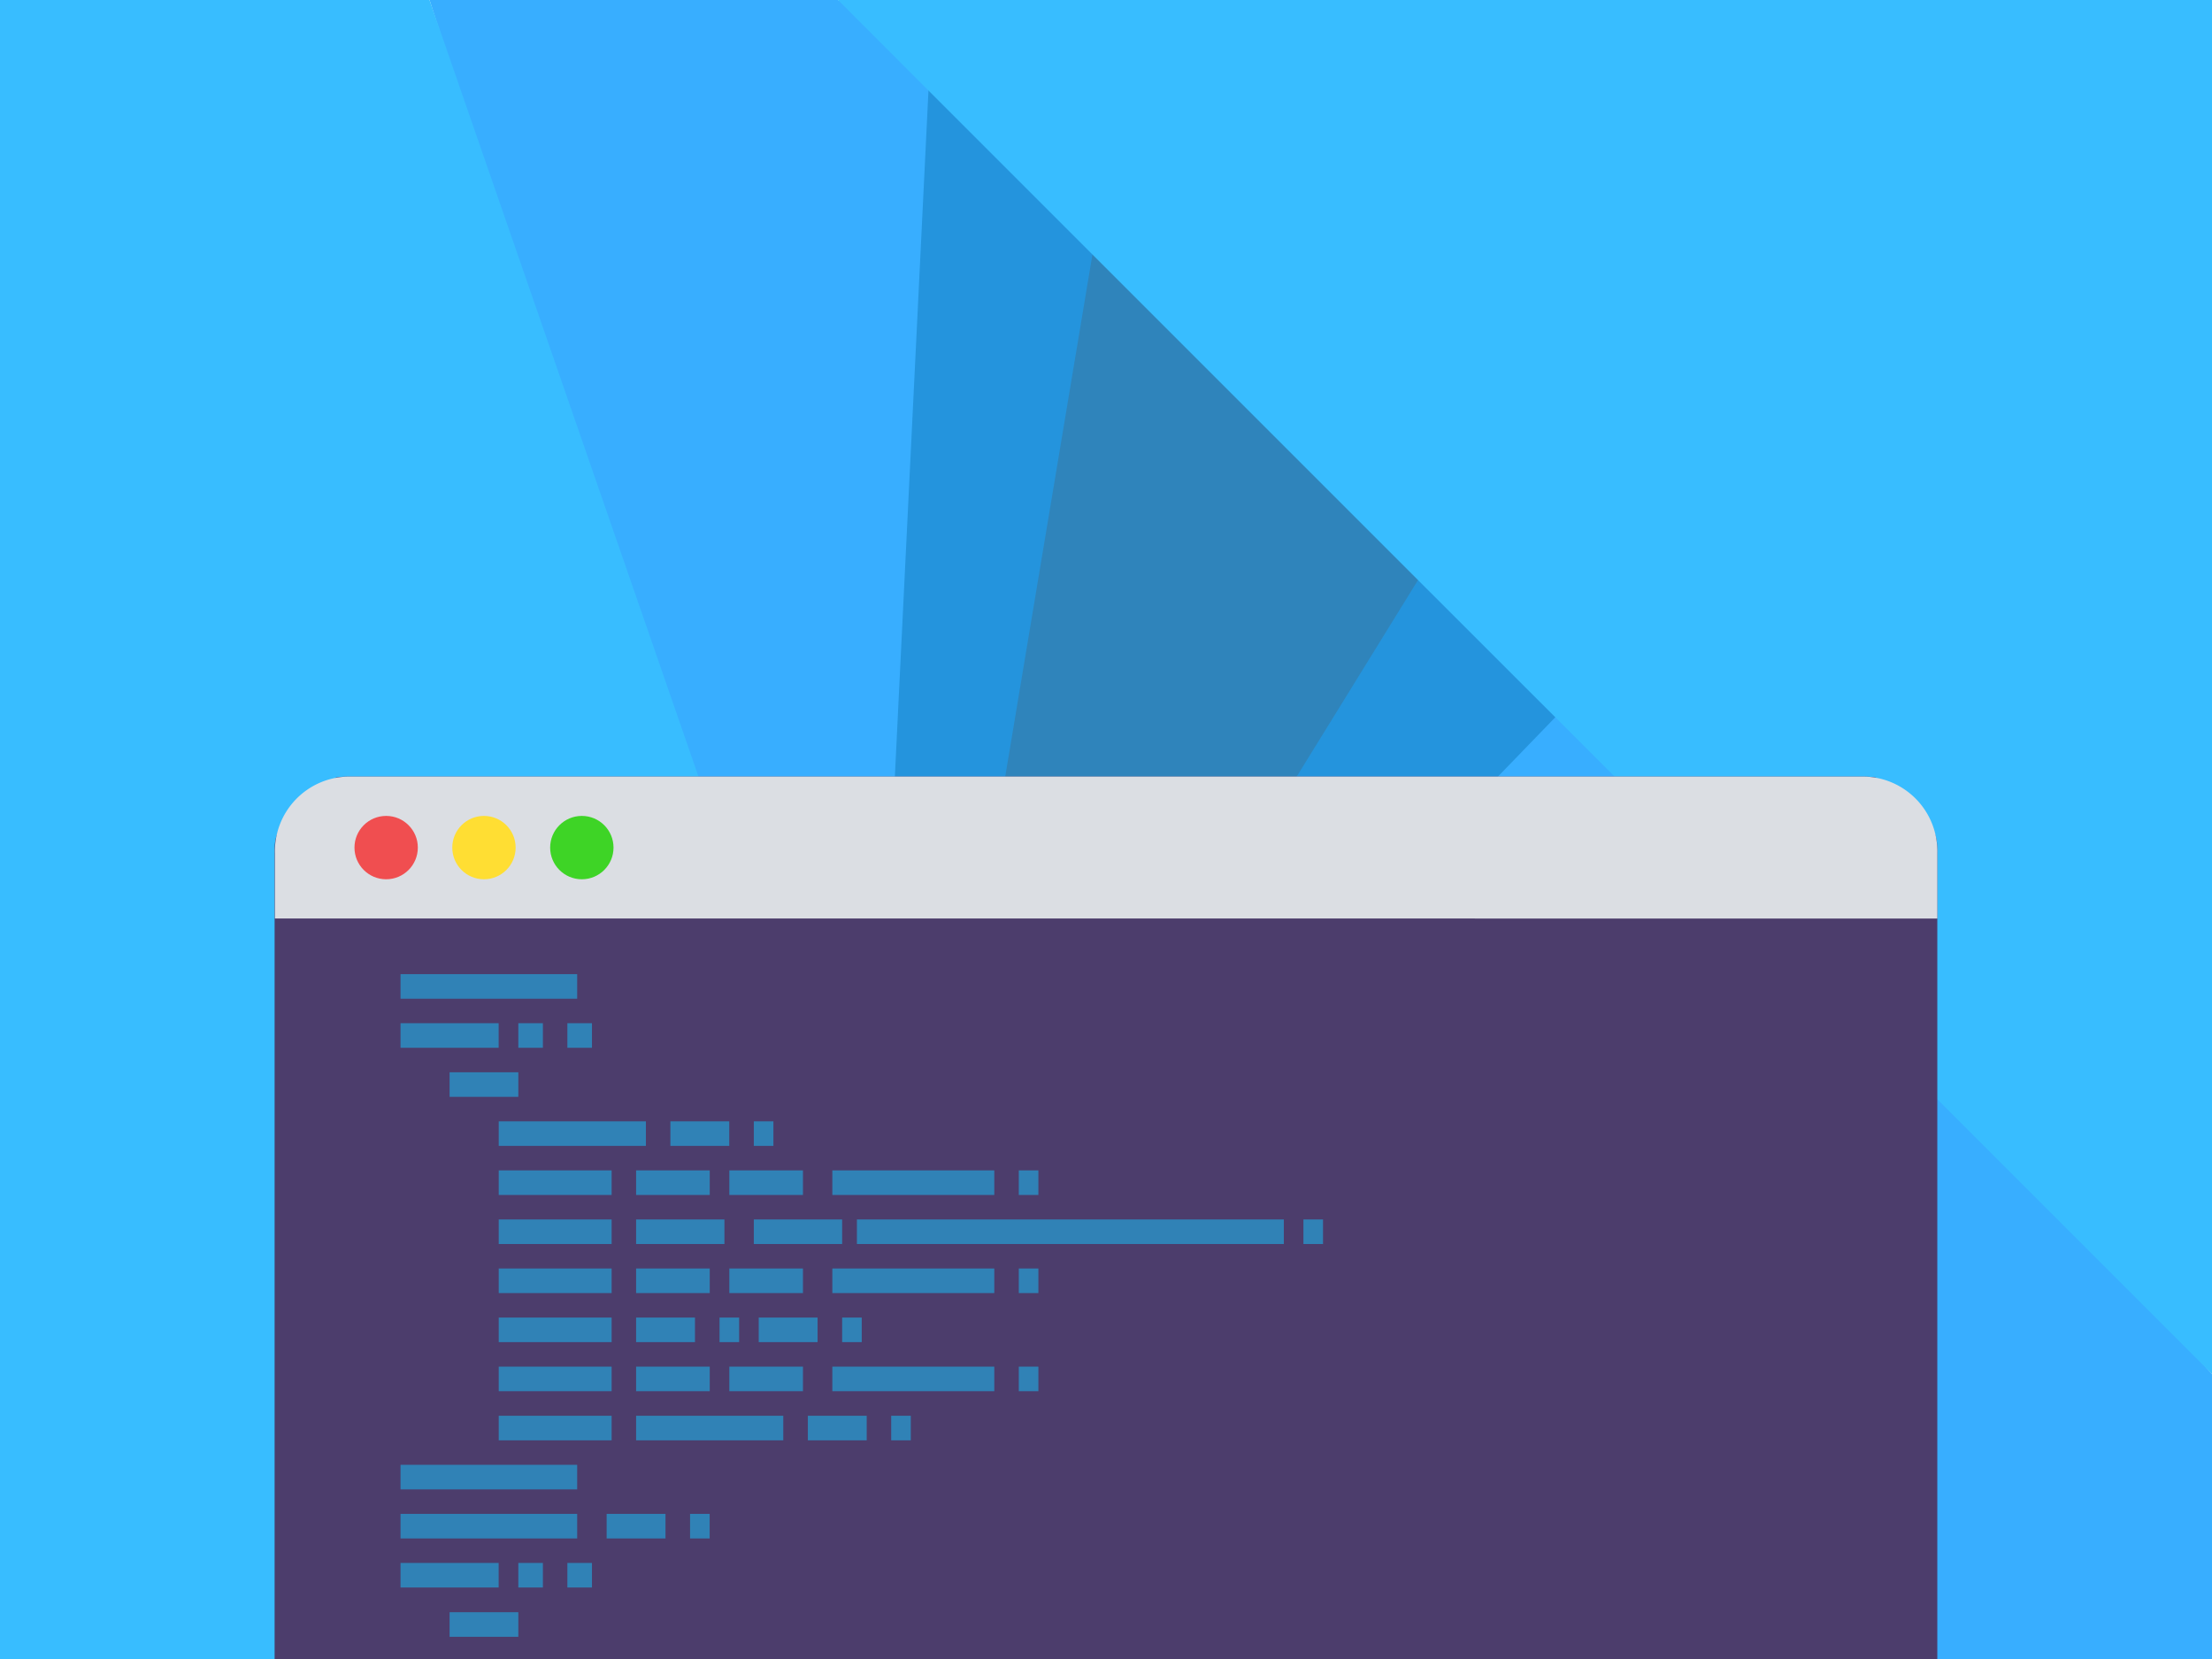 <svg xmlns="http://www.w3.org/2000/svg" viewBox="0 0 280 210"><defs><style>.cls-1{fill:#2f84bb;}.cls-2{fill:#2494dd;}.cls-3{fill:#38aeff;}.cls-4{fill:#38bdff;}.cls-5{fill:#4c3d6c;}.cls-6{fill:#dbdee3;}.cls-7{fill:#3082b6;}.cls-8{fill:#f04e50;}.cls-9{fill:#ffde33;}.cls-10{fill:#3ed426;}</style></defs><title>background_image_02</title><g id="Layer_2" data-name="Layer 2"><g id="Layer_1-2" data-name="Layer 1"><polygon class="cls-1" points="182.32 69.75 138.69 26.12 112.52 182.8 182.32 69.75"/><polygon class="cls-2" points="113.56 180.23 113.35 181.52 113.97 183.31 199.44 90.73 180.5 71.8 113.56 180.23"/><polygon class="cls-2" points="113.14 180.92 113.56 180.23 138.66 29.96 112.32 3.62 108.83 168.48 113.14 180.92"/><polygon class="cls-3" points="109.71 180.92 127.1 210 280 210 280 173.92 200.58 86.96 109.71 180.92"/><polygon class="cls-3" points="117.79 6.12 106.08 0 54.37 0 109.71 171.02 117.79 6.12"/><polygon class="cls-4" points="224.13 0 145.09 0 114.78 0 106.08 0 114.6 8.53 139.5 33.43 179.06 72.99 196.96 90.88 280 173.92 280 0.94 280 0 224.13 0"/><polygon class="cls-4" points="116.16 178.4 115.57 176.71 115.38 176.14 111.3 164.38 54.37 0 0 0 0 210 86.98 210 97.33 210 110.02 210 110.34 210 127.1 210 116.16 178.4"/><path class="cls-5" d="M245.23,107.5V210H34.76V107.5c0-4.1,3.48-5,7.19-6.22.45-.14.13-2.8.61-2.87A9.22,9.22,0,0,1,44,98.3H236a9.22,9.22,0,0,1,1.4.11c.48.07.74,3.57,1.19,3.71C242.33,103.31,245.23,103.4,245.23,107.5Z"/><path class="cls-6" d="M245.23,116.27V108a9.46,9.46,0,0,0-9.2-9.7H44a9.46,9.46,0,0,0-9.2,9.7v8.26Z"/><rect class="cls-7" x="50.7" y="123.31" width="22.36" height="3.11"/><rect class="cls-7" x="50.7" y="129.52" width="12.42" height="3.11"/><rect class="cls-7" x="65.61" y="129.52" width="3.11" height="3.11"/><rect class="cls-7" x="71.82" y="129.52" width="3.11" height="3.11"/><rect class="cls-7" x="50.7" y="191.63" width="22.36" height="3.11"/><rect class="cls-7" x="50.7" y="197.84" width="12.42" height="3.11"/><rect class="cls-7" x="65.61" y="197.84" width="3.11" height="3.11"/><rect class="cls-7" x="71.82" y="197.84" width="3.11" height="3.11"/><rect class="cls-7" x="56.91" y="135.73" width="8.7" height="3.11"/><rect class="cls-7" x="63.13" y="141.94" width="18.63" height="3.11"/><rect class="cls-7" x="84.86" y="141.94" width="7.45" height="3.11"/><rect class="cls-7" x="95.42" y="141.94" width="2.48" height="3.11"/><rect class="cls-7" x="80.52" y="179.21" width="18.63" height="3.11"/><rect class="cls-7" x="102.26" y="179.21" width="7.45" height="3.11"/><rect class="cls-7" x="112.81" y="179.21" width="2.48" height="3.11"/><rect class="cls-7" x="76.79" y="191.63" width="7.45" height="3.11"/><rect class="cls-7" x="87.35" y="191.63" width="2.48" height="3.11"/><rect class="cls-7" x="80.52" y="166.78" width="7.45" height="3.11"/><rect class="cls-7" x="91.08" y="166.78" width="2.48" height="3.11"/><rect class="cls-7" x="96.04" y="166.78" width="7.45" height="3.11"/><rect class="cls-7" x="106.6" y="166.78" width="2.48" height="3.11"/><rect class="cls-7" x="128.96" y="148.15" width="2.48" height="3.11"/><rect class="cls-7" x="164.99" y="154.36" width="2.48" height="3.11"/><rect class="cls-7" x="63.13" y="148.15" width="14.29" height="3.11"/><rect class="cls-7" x="80.52" y="148.15" width="9.32" height="3.11"/><rect class="cls-7" x="105.36" y="148.15" width="20.5" height="3.11"/><rect class="cls-7" x="92.32" y="148.15" width="9.32" height="3.11"/><rect class="cls-7" x="128.96" y="172.99" width="2.48" height="3.11"/><rect class="cls-7" x="80.52" y="172.99" width="9.32" height="3.11"/><rect class="cls-7" x="105.36" y="172.99" width="20.5" height="3.11"/><rect class="cls-7" x="92.32" y="172.99" width="9.32" height="3.11"/><rect class="cls-7" x="128.96" y="160.57" width="2.48" height="3.11"/><rect class="cls-7" x="80.52" y="160.57" width="9.32" height="3.11"/><rect class="cls-7" x="105.36" y="160.57" width="20.5" height="3.11"/><rect class="cls-7" x="92.32" y="160.57" width="9.32" height="3.11"/><rect class="cls-7" x="63.13" y="154.36" width="14.29" height="3.11"/><rect class="cls-7" x="80.52" y="154.36" width="11.18" height="3.11"/><rect class="cls-7" x="95.42" y="154.36" width="11.18" height="3.11"/><rect class="cls-7" x="108.47" y="154.36" width="54.04" height="3.11"/><rect class="cls-7" x="63.13" y="160.57" width="14.29" height="3.11"/><rect class="cls-7" x="63.13" y="166.78" width="14.29" height="3.11"/><rect class="cls-7" x="63.13" y="172.99" width="14.29" height="3.11"/><rect class="cls-7" x="63.13" y="179.21" width="14.29" height="3.11"/><rect class="cls-7" x="50.7" y="185.42" width="22.36" height="3.11"/><rect class="cls-7" x="56.91" y="204.08" width="8.7" height="3.11"/><circle class="cls-8" cx="48.88" cy="107.29" r="4.01"/><circle class="cls-9" cx="61.26" cy="107.29" r="4.01"/><circle class="cls-10" cx="73.65" cy="107.29" r="4.01"/></g></g></svg>